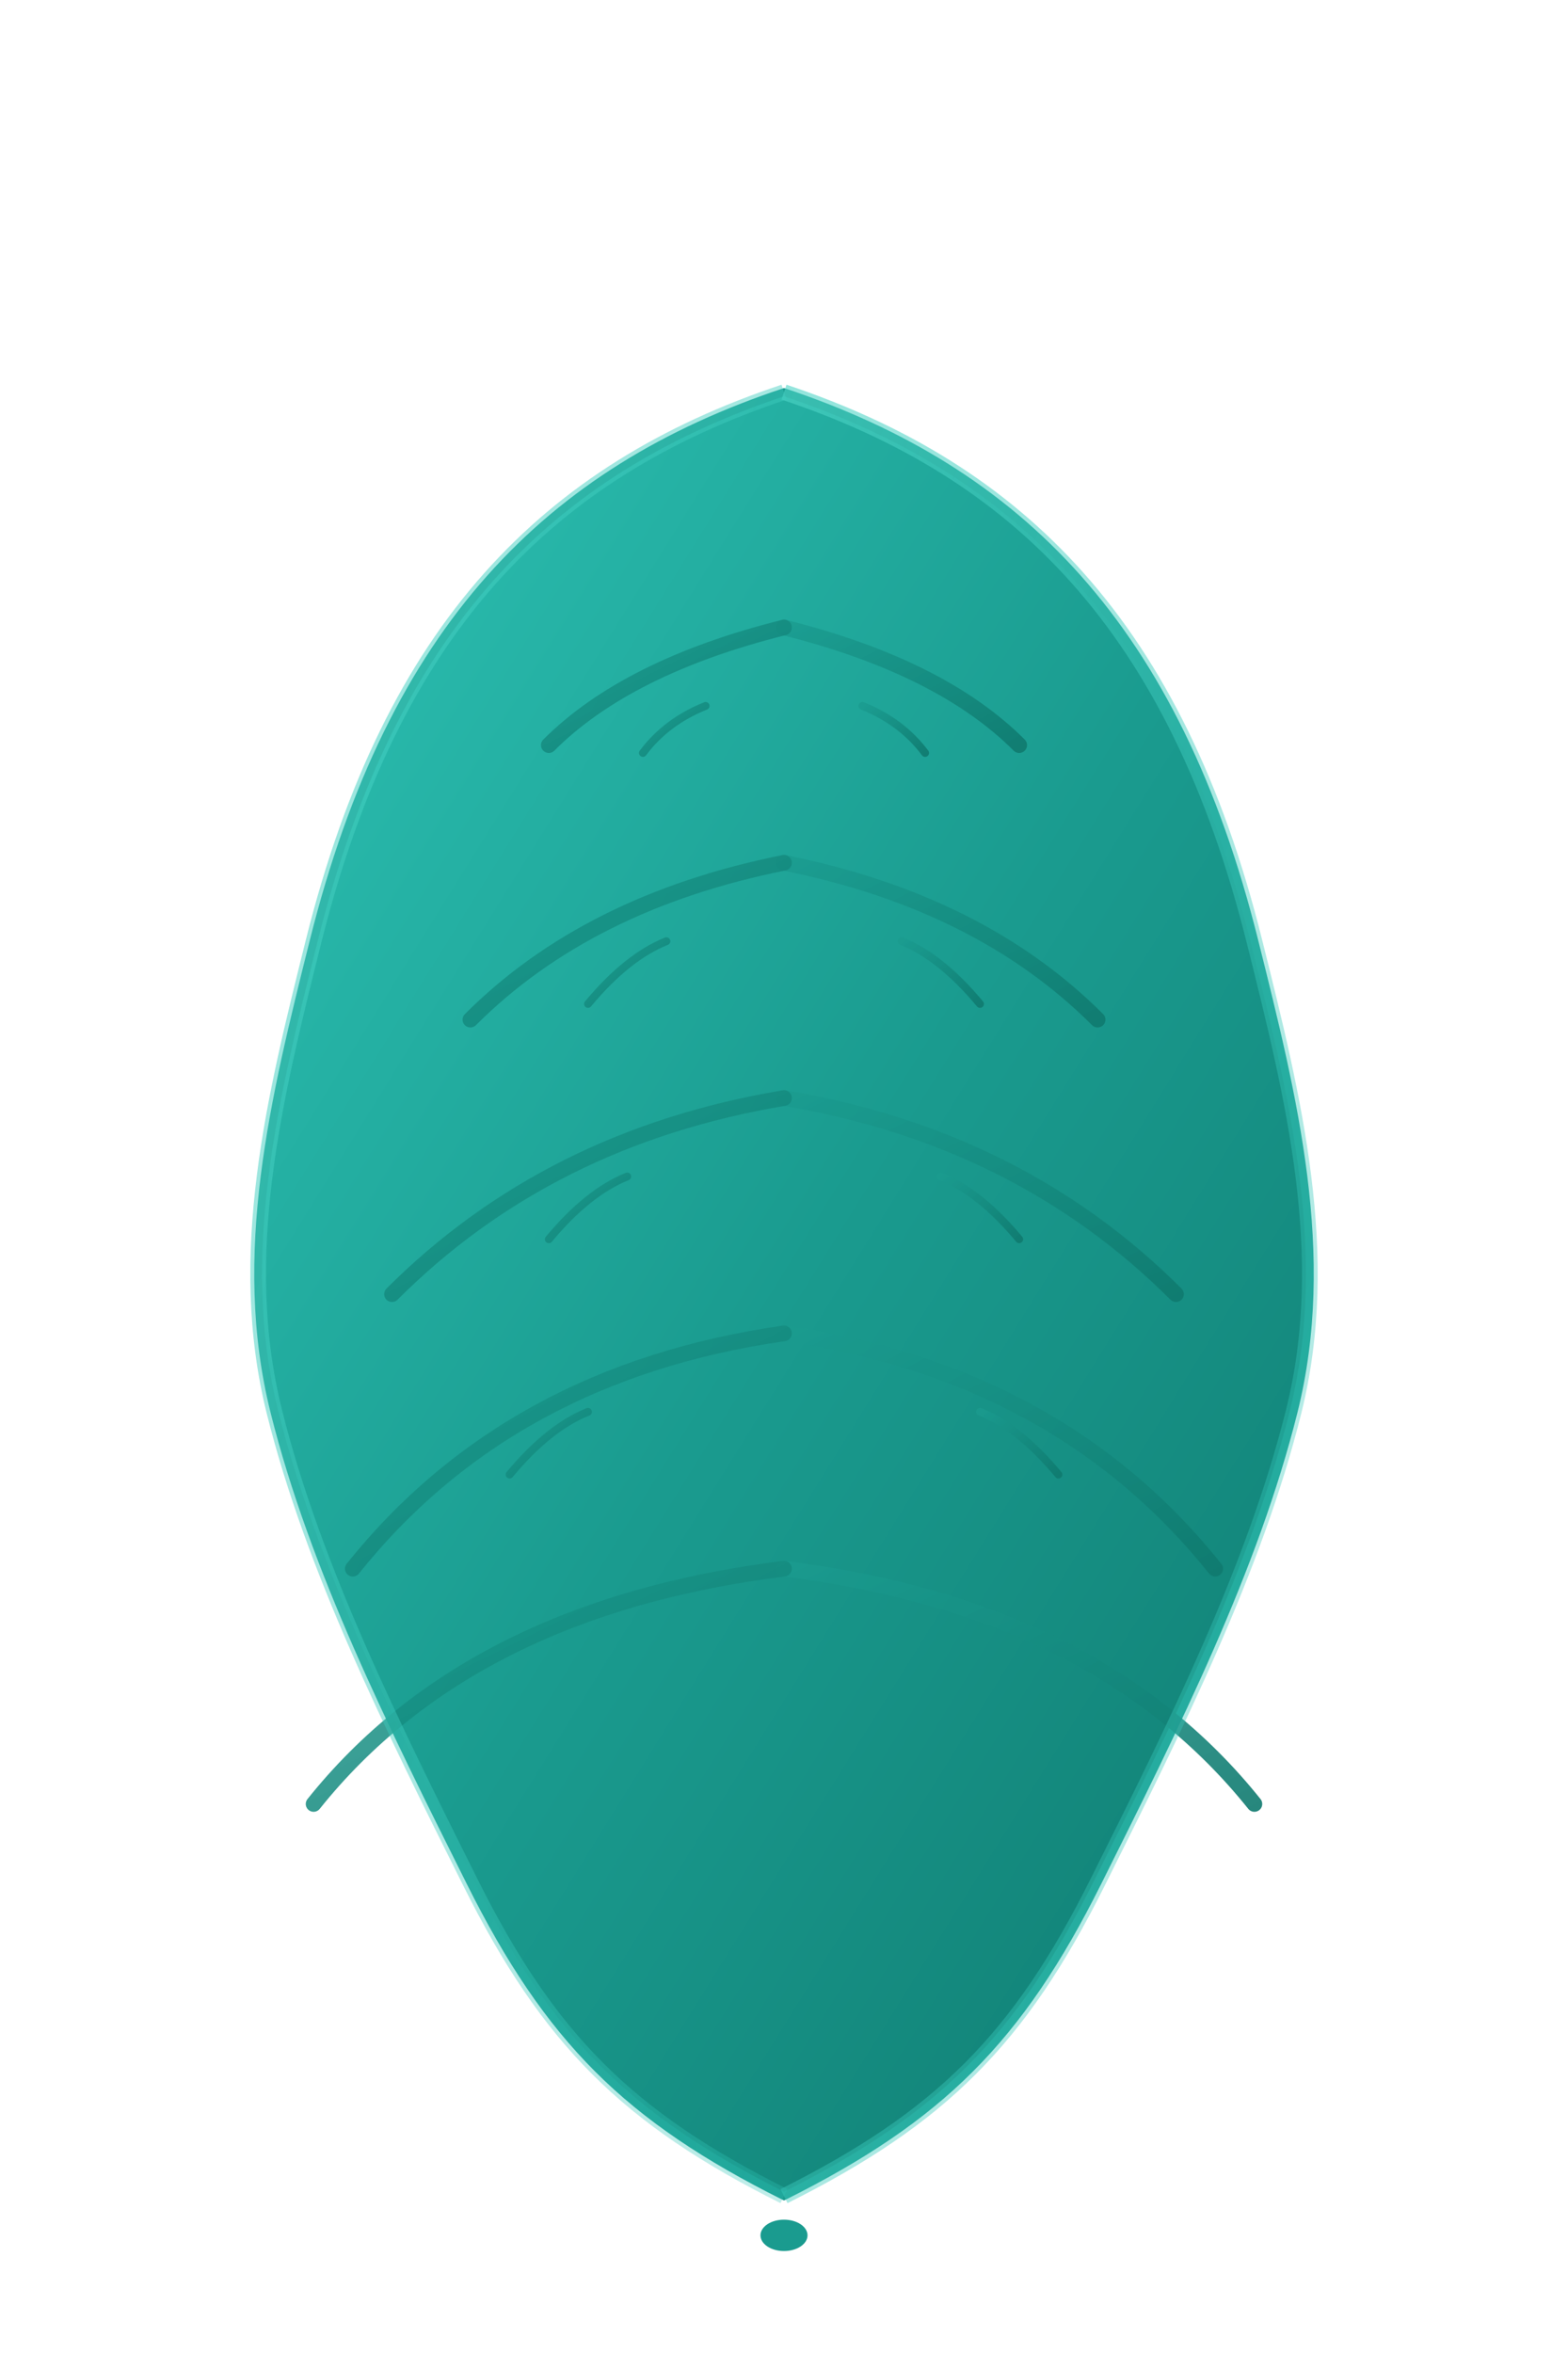 <svg xmlns="http://www.w3.org/2000/svg" viewBox="0 0 200 300" width="200" height="300">
  <defs>
    <!-- Gradient for leaf base -->
    <linearGradient id="leafGradient" x1="0%" y1="0%" x2="100%" y2="100%">
      <stop offset="0%" style="stop-color:#2ec4b6;stop-opacity:1" />
      <stop offset="50%" style="stop-color:#1a9b8f;stop-opacity:1" />
      <stop offset="100%" style="stop-color:#0f7a6f;stop-opacity:1" />
    </linearGradient>
    
    <!-- Gradient for veins -->
    <linearGradient id="veinGradient" x1="0%" y1="0%" x2="100%" y2="100%">
      <stop offset="0%" style="stop-color:#1a9b8f;stop-opacity:0.8" />
      <stop offset="100%" style="stop-color:#0f7a6f;stop-opacity:0.9" />
    </linearGradient>
    
    <!-- Gradient for leaf edge highlights -->
    <linearGradient id="highlightGradient" x1="0%" y1="0%" x2="100%" y2="100%">
      <stop offset="0%" style="stop-color:#4dd4c6;stop-opacity:0.6" />
      <stop offset="100%" style="stop-color:#2ec4b6;stop-opacity:0.3" />
    </linearGradient>
  </defs>
  
  <!-- Main leaf shape -->
  <path 
    d="M100 50 
       C130 60, 150 80, 160 120
       C165 140, 170 160, 165 180
       C160 200, 150 220, 140 240
       C130 260, 120 270, 100 280
       C80 270, 70 260, 60 240
       C50 220, 40 200, 35 180
       C30 160, 35 140, 40 120
       C50 80, 70 60, 100 50 Z"
    fill="url(#leafGradient)"
    stroke="#1a9b8f"
    stroke-width="1"
  />
  
  <!-- Central vein (main stem) -->
  <path 
    d="M100 50 L100 280"
    stroke="url(#veinGradient)"
    stroke-width="3"
    stroke-linecap="round"
  />
  
  <!-- Primary veins branching from center -->
  <path 
    d="M100 80 Q120 85, 130 95"
    stroke="url(#veinGradient)"
    stroke-width="2"
    stroke-linecap="round"
    fill="none"
  />
  <path 
    d="M100 80 Q80 85, 70 95"
    stroke="url(#veinGradient)"
    stroke-width="2"
    stroke-linecap="round"
    fill="none"
  />
  
  <path 
    d="M100 110 Q125 115, 140 130"
    stroke="url(#veinGradient)"
    stroke-width="2"
    stroke-linecap="round"
    fill="none"
  />
  <path 
    d="M100 110 Q75 115, 60 130"
    stroke="url(#veinGradient)"
    stroke-width="2"
    stroke-linecap="round"
    fill="none"
  />
  
  <path 
    d="M100 140 Q130 145, 150 165"
    stroke="url(#veinGradient)"
    stroke-width="2"
    stroke-linecap="round"
    fill="none"
  />
  <path 
    d="M100 140 Q70 145, 50 165"
    stroke="url(#veinGradient)"
    stroke-width="2"
    stroke-linecap="round"
    fill="none"
  />
  
  <path 
    d="M100 170 Q135 175, 155 200"
    stroke="url(#veinGradient)"
    stroke-width="2"
    stroke-linecap="round"
    fill="none"
  />
  <path 
    d="M100 170 Q65 175, 45 200"
    stroke="url(#veinGradient)"
    stroke-width="2"
    stroke-linecap="round"
    fill="none"
  />
  
  <path 
    d="M100 200 Q140 205, 160 230"
    stroke="url(#veinGradient)"
    stroke-width="2"
    stroke-linecap="round"
    fill="none"
  />
  <path 
    d="M100 200 Q60 205, 40 230"
    stroke="url(#veinGradient)"
    stroke-width="2"
    stroke-linecap="round"
    fill="none"
  />
  
  <!-- Secondary veins (smaller branches) -->
  <path 
    d="M110 90 Q115 92, 118 96"
    stroke="url(#veinGradient)"
    stroke-width="1"
    stroke-linecap="round"
    fill="none"
  />
  <path 
    d="M90 90 Q85 92, 82 96"
    stroke="url(#veinGradient)"
    stroke-width="1"
    stroke-linecap="round"
    fill="none"
  />
  
  <path 
    d="M115 120 Q120 122, 125 128"
    stroke="url(#veinGradient)"
    stroke-width="1"
    stroke-linecap="round"
    fill="none"
  />
  <path 
    d="M85 120 Q80 122, 75 128"
    stroke="url(#veinGradient)"
    stroke-width="1"
    stroke-linecap="round"
    fill="none"
  />
  
  <path 
    d="M120 150 Q125 152, 130 158"
    stroke="url(#veinGradient)"
    stroke-width="1"
    stroke-linecap="round"
    fill="none"
  />
  <path 
    d="M80 150 Q75 152, 70 158"
    stroke="url(#veinGradient)"
    stroke-width="1"
    stroke-linecap="round"
    fill="none"
  />
  
  <path 
    d="M125 180 Q130 182, 135 188"
    stroke="url(#veinGradient)"
    stroke-width="1"
    stroke-linecap="round"
    fill="none"
  />
  <path 
    d="M75 180 Q70 182, 65 188"
    stroke="url(#veinGradient)"
    stroke-width="1"
    stroke-linecap="round"
    fill="none"
  />
  
  <!-- Leaf edge highlights -->
  <path 
    d="M100 50 
       C130 60, 150 80, 160 120
       C165 140, 170 160, 165 180
       C160 200, 150 220, 140 240
       C130 260, 120 270, 100 280"
    stroke="url(#highlightGradient)"
    stroke-width="2"
    fill="none"
  />
  <path 
    d="M100 50 
       C70 60, 50 80, 40 120
       C35 140, 30 160, 35 180
       C40 200, 50 220, 60 240
       C70 260, 80 270, 100 280"
    stroke="url(#highlightGradient)"
    stroke-width="2"
    fill="none"
  />
  
  <!-- Leaf tip detail -->
  <ellipse 
    cx="100" 
    cy="285" 
    rx="3" 
    ry="2" 
    fill="#1a9b8f"
  />
</svg>